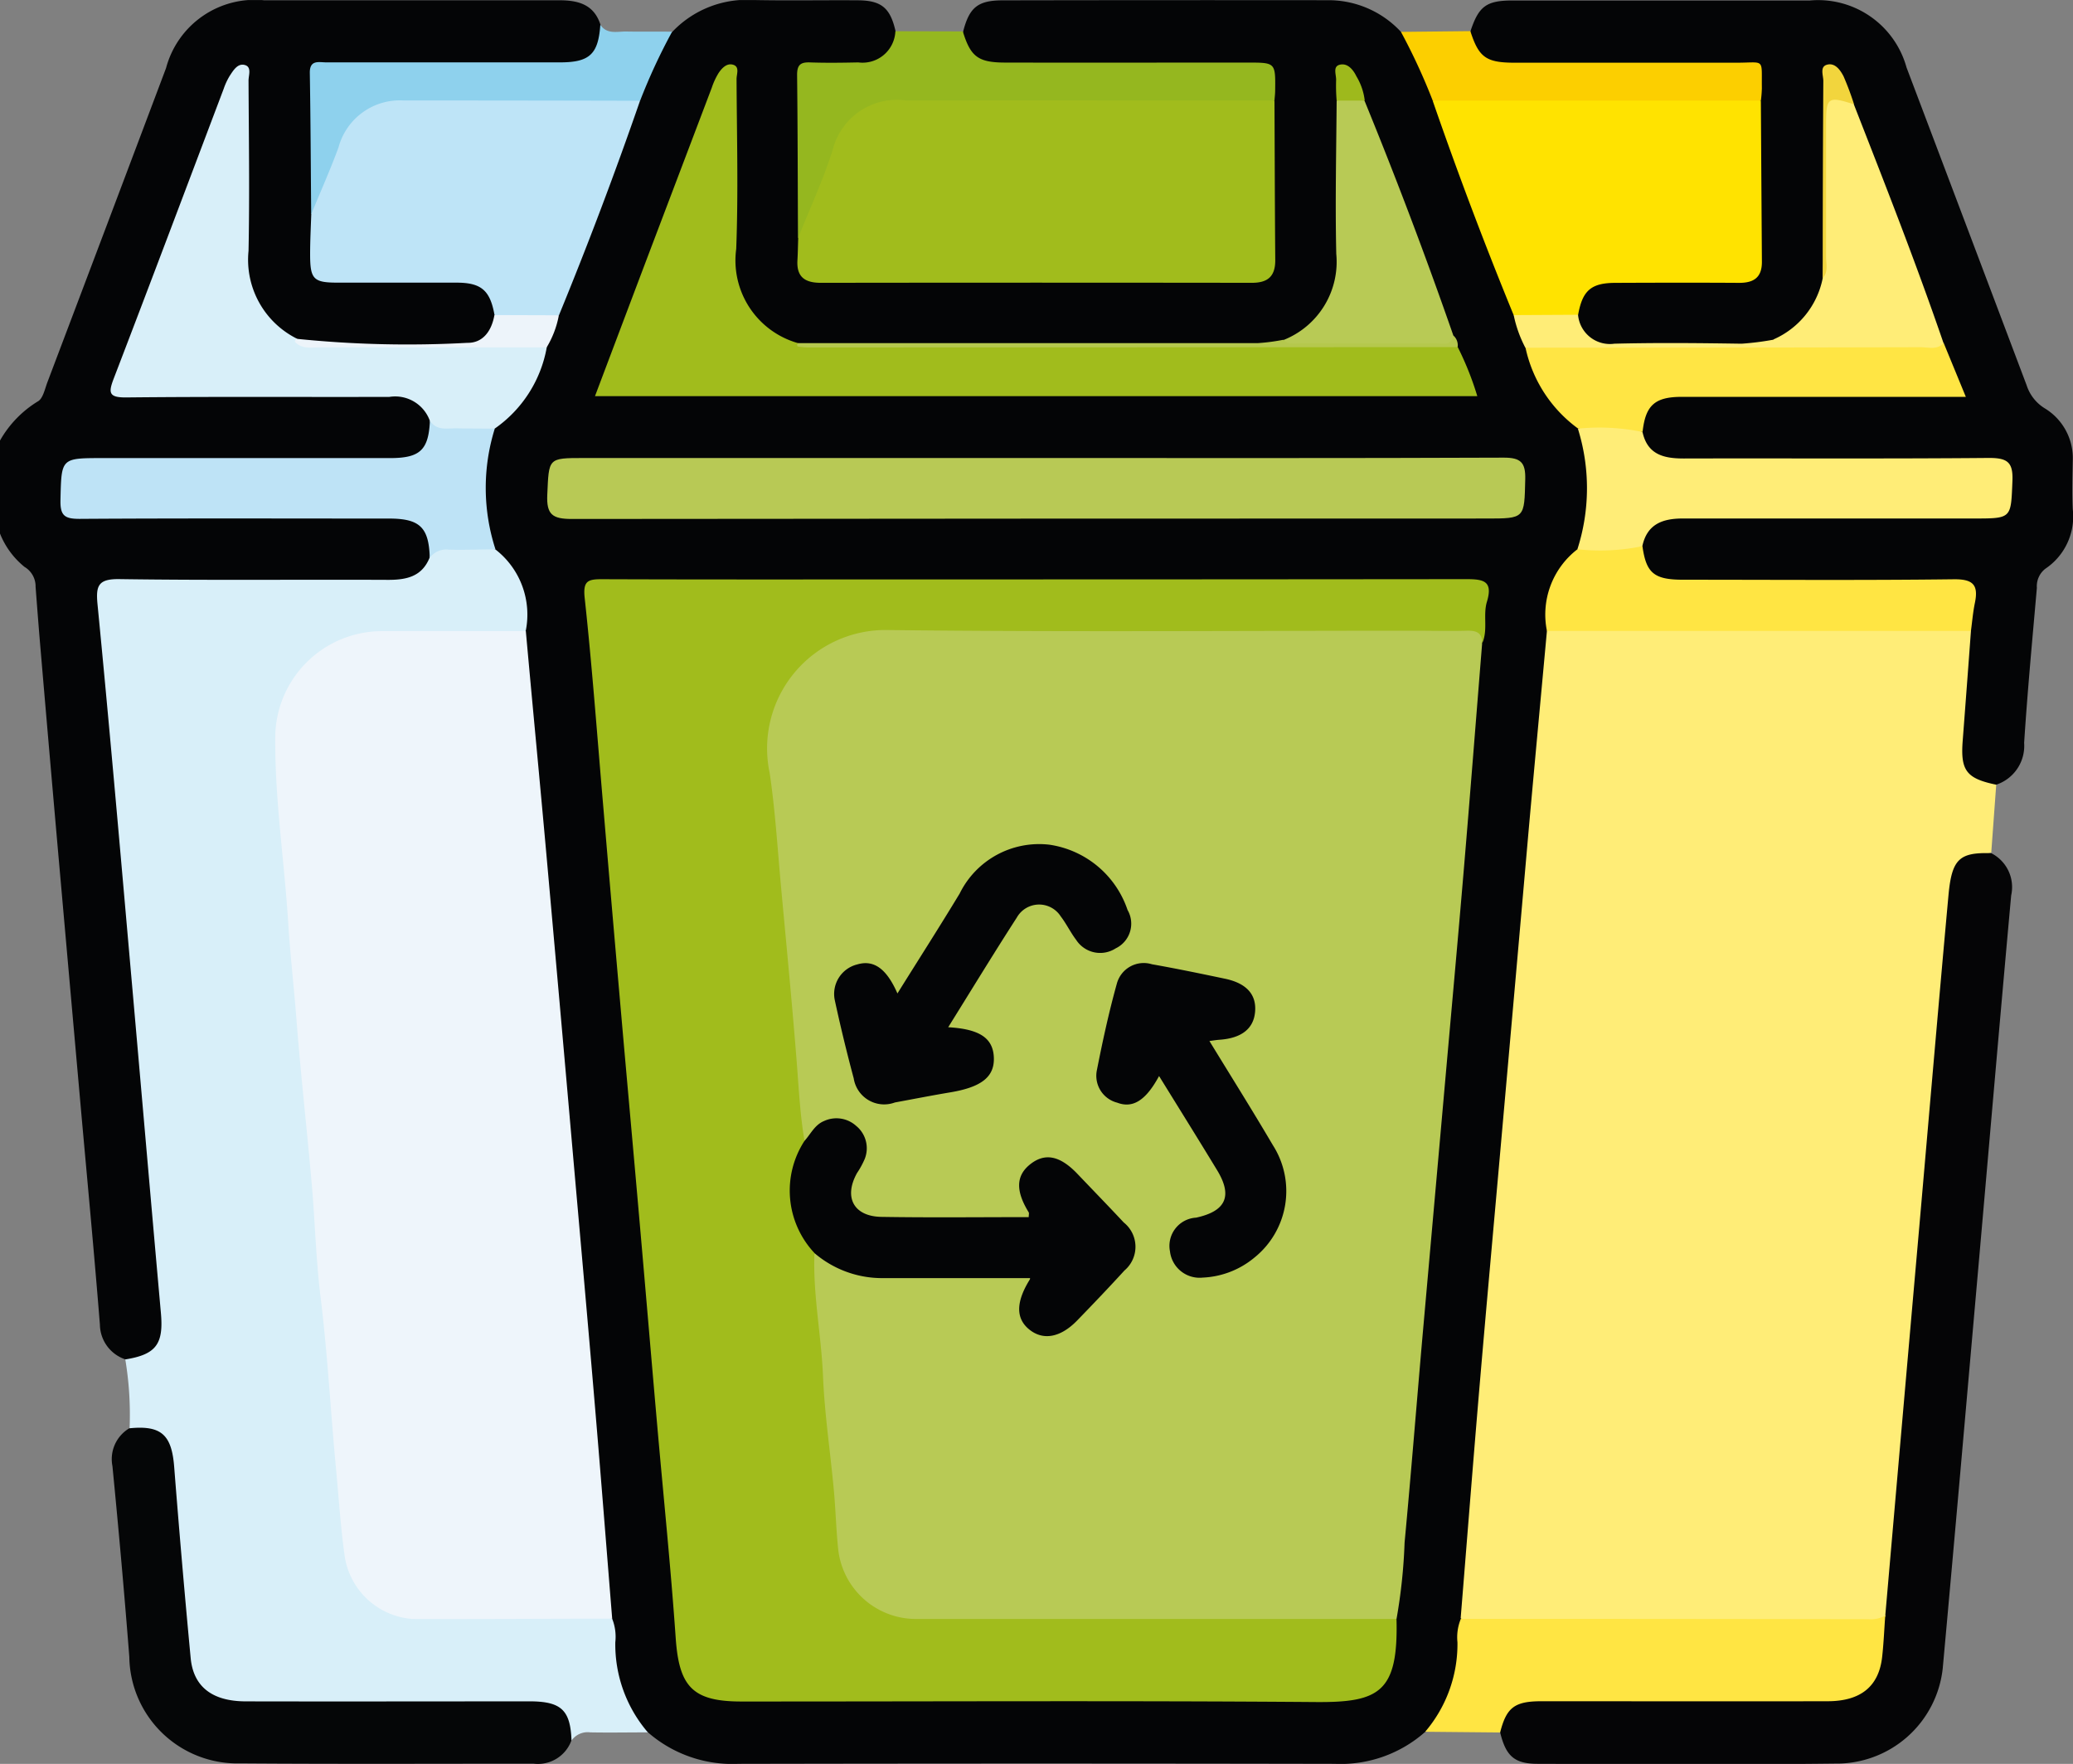<svg xmlns="http://www.w3.org/2000/svg" xmlns:xlink="http://www.w3.org/1999/xlink" width="61.397" height="52.234" viewBox="0 0 61.397 52.234">
  <rect x="0" y="0" width="61.397" height="52.234" fill="#808080" stroke="none"/>
  <defs>
    <clipPath id="clip-path">
      <rect id="Rectángulo_324971" data-name="Rectángulo 324971" width="61.397" height="52.234" fill="none"/>
    </clipPath>
  </defs>
  <g id="Grupo_876399" data-name="Grupo 876399" transform="translate(0 0)">
    <g id="Grupo_876398" data-name="Grupo 876398" transform="translate(0 0.001)" clip-path="url(#clip-path)">
      <path id="Trazado_614095" data-name="Trazado 614095" d="M0,13.046a3.214,3.214,0,0,1,1.118-1.158c.154-.08.21-.369.287-.572q1.76-4.646,3.513-9.3A2.721,2.721,0,0,1,7.817.008c2.915,0,5.83,0,8.745,0,.565,0,1.031.123,1.223.727.13.734-.095,1.089-.8,1.266a4.144,4.144,0,0,1-1.009.083c-1.911,0-3.822,0-5.733,0-.776,0-.822.046-.822.8,0,1.135-.01,2.269-.013,3.4.021.359,0,.718.005,1.078.019.695.117.807.8.818,1.1.018,2.2-.018,3.295.015A1.121,1.121,0,0,1,14.77,9.341c-.2.715-.5.974-1.213.986-1.332.021-2.664.008-4,.005a2.518,2.518,0,0,1-.756-.148A2.827,2.827,0,0,1,7.152,7.257c-.027-1.417,0-2.835-.011-4.251a.978.978,0,0,0-.1-.659,1.347,1.347,0,0,0-.374.662c-1,2.61-1.979,5.227-2.97,7.839-.242.637-.19.708.518.709,2.375,0,4.75-.007,7.126.005.938.005,1.25.219,1.508.966-.032.876-.335,1.173-1.284,1.179-2.515.016-5.028,0-7.543.005-.419,0-.838-.006-1.258,0a.762.762,0,0,0-.74,1.161.4.4,0,0,0,.374.244,4.6,4.6,0,0,0,.6.018h7.9a6.949,6.949,0,0,1,.778.021,1.141,1.141,0,0,1,1.164,1.349c-.178.685-.707.8-1.3.8q-3.566.006-7.133,0c-1.3,0-1.324,0-1.229,1.3.192,2.628.442,5.251.678,7.875.217,2.426.418,4.853.636,7.279.151,1.67.287,3.341.439,5.012a2.147,2.147,0,0,1-.029.832.923.923,0,0,1-1.19.651,1.1,1.1,0,0,1-.753-1.028c-.17-2.124-.371-4.246-.561-6.369q-.336-3.78-.671-7.559-.267-3.036-.526-6.072c-.053-.616-.1-1.232-.147-1.847a.669.669,0,0,0-.327-.591A2.417,2.417,0,0,1,0,15.8Z" transform="translate(0 -0.001)" fill="#040506"/>
      <path id="Trazado_614096" data-name="Trazado 614096" d="M46.592,51.283a3.772,3.772,0,0,1-2.682.947q-8.829-.017-17.656,0a3.8,3.8,0,0,1-2.686-.934c-.645-.323-.787-.961-.976-1.567s-.1-1.27-.245-1.893c-.264-3.5-.6-7-.905-10.491-.3-3.378-.591-6.756-.9-10.132-.259-2.8-.477-5.6-.737-8.4a2.847,2.847,0,0,0-.909-2.537,5.125,5.125,0,0,1-.034-3.514,1.1,1.1,0,0,1,.348-.473c.79-.448.963-1.265,1.25-2.015a9.628,9.628,0,0,0,.376-.984c.793-2.1,1.592-4.2,2.379-6.3.183-.456.345-.921.526-1.377a1.186,1.186,0,0,1,.549-.669A3.043,3.043,0,0,1,26.7,0c1.035.021,2.071,0,3.105.008.691.008.947.237,1.1.92.207.538-.146.772-.542.963a3.451,3.451,0,0,1-1.473.185c-.634.014-.7.066-.7.681,0,1.438-.015,2.876,0,4.315.015.159.011.319.012.478,0,.424.228.611.636.62.139,0,.279.01.419.01q5.833,0,11.665,0c.984,0,1.039-.061,1.045-1.056.008-1.376-.018-2.752.012-4.128-.04-.915-.04-.918-.955-.918q-3.192,0-6.383,0a2.583,2.583,0,0,1-1.17-.172c-.4-.194-.713-.452-.566-.97.183-.714.432-.925,1.166-.927Q38.881,0,43.7.005a2.927,2.927,0,0,1,2.178.943,1.574,1.574,0,0,1,.663,1c.12.351.275.689.4,1.039q1.19,3.147,2.386,6.291c.135.326.227.669.368.993.29.749.455,1.569,1.249,2.015a1.131,1.131,0,0,1,.35.474,5.125,5.125,0,0,1-.028,3.511,2.889,2.889,0,0,0-.913,2.531c-.287,3.179-.549,6.359-.838,9.538-.268,2.939-.523,5.88-.787,8.82q-.4,4.439-.767,8.882-.076.9-.15,1.789c-.155.62-.05,1.274-.245,1.888s-.32,1.247-.968,1.569" transform="translate(-4.38 0)" fill="#040506"/>
      <path id="Trazado_614097" data-name="Trazado 614097" d="M56.617,53.641c.184-2.265.361-4.53.553-6.794.215-2.523.445-5.044.668-7.567q.4-4.5.795-9c.176-1.965.361-3.93.541-5.9a1.046,1.046,0,0,1,.791-.189q5.5-.007,10.994,0a1.768,1.768,0,0,1,.705.091c.325.223.246.553.21.861-.076.667-.1,1.338-.188,2a1.554,1.554,0,0,0,.795,1.792q-.074,1.011-.148,2.022c-1.077.251-1.059,1.11-1.138,1.961-.275,2.942-.517,5.887-.783,8.83-.225,2.505-.431,5.013-.651,7.519-.109,1.253-.189,2.509-.345,3.758a1.1,1.1,0,0,1-.163.569,1.066,1.066,0,0,1-.839.233q-5.535.01-11.069,0a.9.9,0,0,1-.727-.2" transform="translate(-13.357 -5.709)" fill="#ffed77"/>
      <path id="Trazado_614098" data-name="Trazado 614098" d="M15.56,21.236a2.439,2.439,0,0,1,.9,2.414,1.081,1.081,0,0,1-.8.176c-1.1.006-2.2.022-3.294,0A3.084,3.084,0,0,0,9.207,27c.1,1.833.279,3.658.433,5.486q.264,3.129.543,6.258.265,2.979.526,5.959c.144,1.609.288,3.218.419,4.827.036.438.073.875.138,1.309a2.019,2.019,0,0,0,2.157,1.887c1.577.012,3.154,0,4.731.005a1.329,1.329,0,0,1,.864.166,1.446,1.446,0,0,1,.095.7,4,4,0,0,0,.964,2.67c-.568,0-1.138.011-1.705,0a.584.584,0,0,0-.556.242c-.319-.993-1.11-1.032-1.969-1.025-2.531.021-5.064.01-7.595.006-1.3,0-1.776-.455-1.915-1.763-.179-1.684-.306-3.373-.449-5.06-.057-.669-.2-1.179-.968-1.268a.313.313,0,0,1-.193-.132A9.951,9.951,0,0,0,4.6,45.223c.915-.146,1.138-.456,1.054-1.38-.32-3.577-.627-7.154-.944-10.731-.3-3.418-.6-6.836-.933-10.252-.053-.549.02-.753.649-.744,2.655.039,5.312.01,7.968.022.541,0,.99-.1,1.216-.65.055-.2.158-.371.388-.384a2.717,2.717,0,0,1,1.559.132" transform="translate(-0.889 -4.968)" fill="#d8eff9"/>
      <path id="Trazado_614099" data-name="Trazado 614099" d="M72.563,23.238c-.884-.183-1.061-.418-.993-1.3q.125-1.63.245-3.26a.883.883,0,0,1-.1-.687c.044-.587-.018-.672-.6-.679-1.433-.016-2.868,0-4.3-.006-1.235,0-2.47.024-3.7-.012-.8-.024-1.086-.335-1.14-1.143a1.141,1.141,0,0,1,1.116-.986,6.124,6.124,0,0,1,.837-.029c2.716,0,5.432,0,8.147,0,.712,0,.793-.111.778-.8-.009-.423-.18-.622-.608-.623-.7,0-1.4,0-2.1,0-2.3,0-4.593.009-6.889-.006-.8,0-1.02-.165-1.273-.828.017-.873.377-1.27,1.271-1.312,1.017-.048,2.036-.014,3.055-.016,1.418,0,2.835,0,4.254,0,.768,0,.8-.053.531-.783-.049-.131-.1-.259-.145-.392-.024-.061-.045-.124-.067-.185C70,7.8,69.075,5.435,68.187,3.054A1.853,1.853,0,0,0,67.6,2.17c-.077,2.084-.013,4.043-.04,6a2.406,2.406,0,0,1-1.686,2.053,2.373,2.373,0,0,1-.941.111c-1.232,0-2.466.012-3.7-.005-.72-.01-1.022-.28-1.184-1A1.142,1.142,0,0,1,61.323,8.2c1.018-.033,2.036-.005,3.055-.011.959-.006,1.029-.074,1.035-1.012.008-1.4-.013-2.8.009-4.193-.04-.9-.04-.9-.97-.9q-2.921,0-5.842,0a2.455,2.455,0,0,1-1-.138c-.439-.191-.732-.48-.621-1.012.245-.747.469-.918,1.251-.919q4.4,0,8.808,0A2.718,2.718,0,0,1,69.907,2q1.782,4.706,3.558,9.413a1.252,1.252,0,0,0,.528.675,1.724,1.724,0,0,1,.837,1.556c-.008.48-.021.96,0,1.438a1.858,1.858,0,0,1-.808,1.758.653.653,0,0,0-.255.568c-.134,1.53-.278,3.06-.377,4.593a1.211,1.211,0,0,1-.831,1.238" transform="translate(-13.44 -0.002)" fill="#040506"/>
      <path id="Trazado_614100" data-name="Trazado 614100" d="M69.544,55.631q.5-5.751,1.006-11.5c.287-3.279.567-6.558.866-9.835.1-1.065.326-1.261,1.265-1.233a1.125,1.125,0,0,1,.591,1.25C72.945,37.9,72.637,41.5,72.32,45.1c-.356,4.032-.706,8.066-1.075,12.1a3.161,3.161,0,0,1-3.189,2.822c-2.935.034-5.87.015-8.805.007-.691,0-.94-.226-1.112-.918-.158-.548.172-.818.6-1.013a2.488,2.488,0,0,1,1.062-.133q3.893,0,7.787,0c1.284,0,1.591-.274,1.7-1.54a2.192,2.192,0,0,1,.264-.785" transform="translate(-13.706 -7.799)" fill="#050506"/>
      <path id="Trazado_614101" data-name="Trazado 614101" d="M4.864,55.348c.941-.093,1.248.194,1.322,1.144q.221,2.831.488,5.657c.079.851.638,1.284,1.63,1.286,2.692.006,5.384,0,8.076,0,.14,0,.28,0,.419,0,.861.018,1.123.281,1.154,1.152a1.056,1.056,0,0,1-1.13.692c-2.891,0-5.783.013-8.674-.008A3.2,3.2,0,0,1,4.857,62.12c-.147-1.887-.316-3.771-.5-5.653a1.062,1.062,0,0,1,.5-1.119" transform="translate(-1.027 -13.054)" fill="#050607"/>
      <path id="Trazado_614102" data-name="Trazado 614102" d="M68.871,62.6c-.031.416-.047.833-.094,1.246-.1.86-.633,1.3-1.615,1.3-2.826.006-5.65,0-8.476,0-.8,0-1.035.19-1.222.925l-2.22-.021A4,4,0,0,0,56.2,63.4a1.438,1.438,0,0,1,.1-.694q6.032,0,12.063.01a.875.875,0,0,0,.515-.111" transform="translate(-13.034 -14.769)" fill="#ffe543"/>
      <path id="Trazado_614103" data-name="Trazado 614103" d="M35.809,1.221c.228.742.45.916,1.248.918,2.395.005,4.789,0,7.183,0,.827,0,.828,0,.818.82,0,.1-.013.2-.02.3a1.238,1.238,0,0,1-.915.174q-4.755.008-9.51,0a7.638,7.638,0,0,0-.9.037,1.748,1.748,0,0,0-1.557,1.21c-.249.672-.494,1.348-.764,2.013-.1.243-.125.562-.467.636-.007-1.609-.008-3.218-.026-4.827,0-.293.1-.378.381-.368.476.017.954.01,1.43,0a.973.973,0,0,0,1.1-.923l2,.005" transform="translate(-7.291 -0.287)" fill="#95b71f"/>
      <path id="Trazado_614104" data-name="Trazado 614104" d="M22.742,1.163a17.364,17.364,0,0,0-.949,2.046,1.305,1.305,0,0,1-.863.162c-1.933,0-3.866,0-5.8,0a1.9,1.9,0,0,0-2.191,1.518c-.154.41-.319.817-.488,1.221-.078.187-.1.449-.4.449-.011-1.391-.017-2.783-.04-4.174-.006-.4.27-.313.488-.313,2.308,0,4.617,0,6.925,0,.88,0,1.132-.249,1.191-1.114.192.289.489.2.754.2.456.009.912,0,1.368.006" transform="translate(-2.835 -0.226)" fill="#8ed1ed"/>
      <path id="Trazado_614105" data-name="Trazado 614105" d="M56.362,1.212c.248.769.462.928,1.3.93,2.193,0,4.385,0,6.578,0,.861,0,.741-.151.754.757a3.508,3.508,0,0,1-.028.356,1.083,1.083,0,0,1-.793.19q-4.064.007-8.13,0a1.164,1.164,0,0,1-.8-.187,17.987,17.987,0,0,0-.938-2.029l2.056-.022" transform="translate(-12.812 -0.286)" fill="#fccf00"/>
      <path id="Trazado_614106" data-name="Trazado 614106" d="M12.058,7.255c.27-.658.561-1.309.806-1.976a1.881,1.881,0,0,1,1.929-1.386q3.5,0,7,.009-1.111,3.209-2.4,6.349a2.265,2.265,0,0,1-1.91-.006c-.129-.725-.39-.954-1.111-.957-1.176,0-2.353,0-3.529,0-.724,0-.82-.1-.821-.838,0-.4.021-.8.034-1.193" transform="translate(-2.837 -0.919)" fill="#bee4f7"/>
      <path id="Trazado_614107" data-name="Trazado 614107" d="M17.206,10.879a3.724,3.724,0,0,1-1.542,2.405,2.588,2.588,0,0,1-1.6.122c-.21-.019-.274-.194-.325-.368a1.091,1.091,0,0,0-1.192-.694c-2.6.008-5.194-.011-7.791.016-.532.006-.533-.144-.374-.561C5.479,8.943,6.556,6.08,7.639,3.218a1.95,1.95,0,0,1,.175-.377c.108-.163.236-.384.45-.325s.108.308.11.468c.008,1.678.034,3.357,0,5.035a2.612,2.612,0,0,0,1.431,2.6.687.687,0,0,0,.6.2c1.473,0,2.947.035,4.418-.015.572-.019,1.142-.137,1.721-.108a.89.89,0,0,1,.67.183" transform="translate(-1.013 -0.592)" fill="#d8eff9"/>
      <path id="Trazado_614108" data-name="Trazado 614108" d="M13.28,16.291c.195.319.511.231.8.236.375.007.75.007,1.125.009a5.888,5.888,0,0,0,.021,3.575c-.459,0-.919.022-1.378.009a.606.606,0,0,0-.569.242c-.024-.9-.293-1.162-1.2-1.163-3.058,0-6.115-.011-9.172.009-.441,0-.575-.095-.565-.555.029-1.245.005-1.245,1.253-1.245q4.257,0,8.513,0c.892,0,1.138-.245,1.177-1.116" transform="translate(-0.551 -3.844)" fill="#bee3f6"/>
      <path id="Trazado_614109" data-name="Trazado 614109" d="M18.891,13.167q-3.366,0-6.733,0c-.25,0-.517.053-.721-.16-.008-.008,0-.038.006-.053a.2.2,0,0,1,.042-.042,32.194,32.194,0,0,0,5.056.119c.468.008.721-.365.8-.822l1.909.006a2.83,2.83,0,0,1-.364.955" transform="translate(-2.698 -2.88)" fill="#edf4fa"/>
      <path id="Trazado_614110" data-name="Trazado 614110" d="M50.874,24.765c-.18,2.225-.353,4.45-.541,6.674-.176,2.085-.366,4.17-.551,6.254q-.336,3.781-.672,7.564c-.179,2.045-.341,4.092-.533,6.136a16.083,16.083,0,0,1-.238,2.256,1.09,1.09,0,0,1-.8.185q-6.677,0-13.355,0a2.509,2.509,0,0,1-2.567-2.4c-.251-2.6-.434-5.209-.7-7.809a1.43,1.43,0,0,1,.047-.65c.156-.287.366-.175.554-.056a3.746,3.746,0,0,0,2.121.5q1.615-.015,3.23,0c.69.008.713.045.544.686a.713.713,0,0,0,.2.817.691.691,0,0,0,.889-.015,9.729,9.729,0,0,0,1.785-1.922.666.666,0,0,0-.095-.882c-.5-.566-1.053-1.088-1.562-1.65a.671.671,0,0,0-.918-.158.761.761,0,0,0-.293.947c.174.633.147.681-.5.689-1.2.015-2.392.018-3.589,0-1.144-.016-1.539-.659-1.045-1.681.19-.394.256-.777-.121-1.083s-.7-.142-1.015.138c-.125.112-.241.288-.459.175a2.973,2.973,0,0,1-.247-1.4c-.287-3.26-.6-6.518-.859-9.779a3.53,3.53,0,0,1,3.8-4.1q8.206,0,16.413,0a4.5,4.5,0,0,1,.717.028c.306.049.484.188.352.53" transform="translate(-6.977 -5.711)" fill="#b8ca55"/>
      <path id="Trazado_614111" data-name="Trazado 614111" d="M49.24,24.349c.012-.329-.18-.387-.461-.379-.519.015-1.038,0-1.557,0-5.19,0-10.381.041-15.57-.02a3.506,3.506,0,0,0-3.512,4.235c.168,1.136.236,2.287.342,3.432.157,1.7.323,3.4.457,5.1.062.789.1,1.579.232,2.359.139.186,0,.347-.066.5a2.34,2.34,0,0,0,.221,2.336c.095.147.232.287.14.489-.048,1.217.2,2.414.253,3.626.045,1.128.216,2.251.32,3.377.055.593.069,1.191.132,1.783a2.318,2.318,0,0,0,2.271,2.048q7.131,0,14.263,0c.054,2.161-.5,2.475-2.385,2.46-5.672-.044-11.344-.015-17.017-.016-1.443,0-1.845-.435-1.946-1.874-.147-2.107-.364-4.21-.549-6.315-.176-2.006-.345-4.012-.521-6.019-.184-2.105-.376-4.209-.56-6.314q-.264-3.01-.519-6.019c-.176-2.046-.326-4.1-.547-6.136-.055-.51.095-.559.519-.557,3.216.012,6.431.006,9.646.006q7.969,0,15.938-.008c.51,0,.808.045.618.672-.12.4.04.838-.143,1.237" transform="translate(-5.344 -5.294)" fill="#a1bc1c"/>
      <path id="Trazado_614112" data-name="Trazado 614112" d="M20.647,53.7c-1.976,0-3.952.016-5.927.008a2.194,2.194,0,0,1-1.991-1.837c-.123-.862-.177-1.734-.259-2.6-.161-1.7-.25-3.4-.458-5.09-.138-1.12-.166-2.254-.264-3.38-.143-1.618-.325-3.231-.451-4.85-.073-.949-.184-1.9-.243-2.843-.115-1.841-.4-3.671-.385-5.521a3.164,3.164,0,0,1,3.111-3.13c1.437-.005,2.874,0,4.311,0,.2,2.223.415,4.445.614,6.668q.4,4.466.791,8.935c.217,2.463.437,4.924.645,7.387.177,2.085.339,4.171.508,6.256" transform="translate(-2.517 -5.768)" fill="#eef5fb"/>
      <path id="Trazado_614113" data-name="Trazado 614113" d="M30.93,7.964c.345-.867.74-1.718,1.023-2.606a1.957,1.957,0,0,1,2.175-1.465c3.637-.01,7.273,0,10.91,0,.007,1.577.01,3.154.023,4.732,0,.489-.232.668-.7.667q-6.38-.009-12.76,0c-.471,0-.721-.174-.692-.668.013-.219.015-.439.023-.658" transform="translate(-7.291 -0.918)" fill="#a1bc1c"/>
      <path id="Trazado_614114" data-name="Trazado 614114" d="M48.615,10.864a9.013,9.013,0,0,1,.58,1.454H23.063c.529-1.4,1.044-2.766,1.561-4.132q.949-2.5,1.9-5.007a2.073,2.073,0,0,1,.2-.43c.1-.148.249-.306.439-.242s.092.279.093.421c.008,1.676.054,3.356-.01,5.03a2.544,2.544,0,0,0,1.827,2.789c.175.149.382.066.572.066,3.647.005,7.293,0,10.94.007,2.39.008,4.775-.195,7.167-.113a1.329,1.329,0,0,1,.863.157" transform="translate(-5.441 -0.588)" fill="#a1bc1c"/>
      <path id="Trazado_614115" data-name="Trazado 614115" d="M35.766,17.746c4.593,0,9.186.008,13.779-.011.5,0,.645.144.633.639-.028,1.163,0,1.164-1.161,1.164q-13.539,0-27.078.013c-.573,0-.753-.13-.726-.718.05-1.085.013-1.087,1.075-1.087H35.766" transform="translate(-5.004 -4.184)" fill="#b8c955"/>
      <path id="Trazado_614116" data-name="Trazado 614116" d="M55.533,3.895l9.72,0q.015,2.391.031,4.781c0,.468-.252.62-.683.617-1.215-.008-2.431-.005-3.646,0-.73,0-.986.225-1.115.951a2.214,2.214,0,0,1-1.906.01q-1.289-3.143-2.4-6.353" transform="translate(-13.101 -0.918)" fill="#ffe300"/>
      <path id="Trazado_614117" data-name="Trazado 614117" d="M63.074,16.65c.147.669.633.782,1.223.781,3.014-.008,6.029.011,9.042-.016.542,0,.714.126.69.685-.046,1.106-.013,1.108-1.139,1.108-2.874,0-5.749,0-8.623,0-.6,0-1.061.165-1.2.824a1.877,1.877,0,0,1-1.924.092,5.911,5.911,0,0,0,.018-3.57,1.881,1.881,0,0,1,1.909.1" transform="translate(-14.426 -3.855)" fill="#ffed77"/>
      <path id="Trazado_614118" data-name="Trazado 614118" d="M60.865,21.258a6.138,6.138,0,0,0,1.924-.092c.109.791.338.993,1.191.994,2.675,0,5.349.02,8.024-.013.574-.007.743.161.631.7-.057.272-.079.552-.117.829H59.96a2.438,2.438,0,0,1,.9-2.415" transform="translate(-14.144 -4.994)" fill="#ffe543"/>
      <path id="Trazado_614119" data-name="Trazado 614119" d="M62.6,15.9a6.283,6.283,0,0,0-1.909-.1,4,4,0,0,1-1.561-2.4,2.809,2.809,0,0,1,1.861-.142c.275.028.55.069.828.076,2.975.078,5.945-.18,8.921-.112a3.817,3.817,0,0,1,.776.042l.656,1.595H70.226c-2.156,0-4.313,0-6.47,0-.8,0-1.073.255-1.158,1.039" transform="translate(-13.949 -3.108)" fill="#ffe544"/>
      <path id="Trazado_614120" data-name="Trazado 614120" d="M52.149,3.848Q53.558,7.289,54.78,10.8c.119.42-.217.287-.384.289-1.365.011-2.73.015-4.095,0-.18,0-.442.158-.552-.151a2.489,2.489,0,0,0,1.565-2.552c-.034-1.51,0-3.021.011-4.532a.6.6,0,0,1,.824,0" transform="translate(-11.737 -0.87)" fill="#b8ca55"/>
      <path id="Trazado_614121" data-name="Trazado 614121" d="M71.407,13.037c-.194.211-.449.122-.678.122q-5.854.014-11.709.014a3.639,3.639,0,0,1-.345-.965l1.906-.01a.947.947,0,0,0,1.076.857c1.255-.032,2.512-.019,3.768,0a8.4,8.4,0,0,0,.936-.118c1.453-.153,2.91-.05,4.364-.074a.972.972,0,0,1,.68.179Z" transform="translate(-13.843 -2.878)" fill="#ffed77"/>
      <path id="Trazado_614122" data-name="Trazado 614122" d="M45.3,13.131c.147.15.335.1.509.1,1.333,0,2.666.005,4,0,.2,0,.464.1.523-.233a.386.386,0,0,1,.13.346q-9.626.006-19.253.01a2.461,2.461,0,0,1-.289-.028c-.009,0-.023-.031-.022-.046a.168.168,0,0,1,.024-.054q6.809,0,13.618,0a5.884,5.884,0,0,0,.762-.1" transform="translate(-7.29 -3.066)" fill="#b5c84d"/>
      <path id="Trazado_614123" data-name="Trazado 614123" d="M52.623,3.568l-.824,0a5.294,5.294,0,0,1-.016-.592c.012-.162-.108-.411.1-.468.23-.064.4.132.5.338a1.8,1.8,0,0,1,.248.719" transform="translate(-12.211 -0.59)" fill="#9eb91c"/>
      <path id="Trazado_614124" data-name="Trazado 614124" d="M73.777,11.035q-2.269,0-4.539,0c-.173,0-.364.05-.5-.109A2.512,2.512,0,0,0,70.2,9.111c.081-1.583.01-3.167.039-4.751,0-.219-.105-.5.209-.613a.52.52,0,0,1,.673.213c.917,2.346,1.84,4.691,2.658,7.075" transform="translate(-16.216 -0.874)" fill="#ffed77"/>
      <path id="Trazado_614125" data-name="Trazado 614125" d="M71.567,3.675c-.763-.245-.818-.206-.818.585,0,1.312,0,2.625,0,3.937,0,.211.07.441-.1.628,0-1.947.006-3.894.018-5.84,0-.164-.108-.414.1-.478.24-.074.4.148.5.342a8.672,8.672,0,0,1,.309.825" transform="translate(-16.665 -0.589)" fill="#f2d53d"/>
      <path id="Trazado_614126" data-name="Trazado 614126" d="M31.344,47.331a2.7,2.7,0,0,1-.295-3.323c.183-.2.3-.473.579-.587a.872.872,0,0,1,.95.144.855.855,0,0,1,.255.977,2.506,2.506,0,0,1-.228.418c-.4.715-.105,1.286.722,1.3,1.453.024,2.908.007,4.362.007,0-.066.015-.113,0-.141-.394-.64-.379-1.093.052-1.43s.876-.254,1.4.3c.455.477.914.95,1.364,1.431a.919.919,0,0,1,.02,1.42c-.457.5-.927.993-1.4,1.48-.494.509-1.007.6-1.417.27s-.406-.827.039-1.524H33.313a3.079,3.079,0,0,1-1.969-.74" transform="translate(-7.221 -10.226)" fill="#040506"/>
      <path id="Trazado_614127" data-name="Trazado 614127" d="M34.206,37.138c.646-1.036,1.258-1.99,1.844-2.96a2.623,2.623,0,0,1,2.661-1.446,2.883,2.883,0,0,1,2.311,1.932.811.811,0,0,1-.352,1.138.847.847,0,0,1-1.168-.249c-.168-.221-.29-.478-.46-.7a.759.759,0,0,0-1.3.037c-.691,1.07-1.352,2.157-2.032,3.247.929.053,1.327.32,1.352.891s-.355.881-1.289,1.037c-.549.092-1.1.2-1.642.3a.912.912,0,0,1-1.219-.714q-.309-1.151-.561-2.317a.9.9,0,0,1,.666-1.057c.482-.142.861.112,1.188.855" transform="translate(-7.627 -7.719)" fill="#040506"/>
      <path id="Trazado_614128" data-name="Trazado 614128" d="M44.351,40.676c-.392.725-.778.961-1.238.786a.822.822,0,0,1-.6-.973c.169-.855.354-1.709.588-2.548a.825.825,0,0,1,1.04-.578c.724.128,1.443.277,2.162.428.642.134.94.471.893.985-.045.5-.407.779-1.057.823-.076.005-.152.018-.295.037.641,1.049,1.274,2.055,1.875,3.078a2.526,2.526,0,0,1-.543,3.336,2.566,2.566,0,0,1-1.53.592.883.883,0,0,1-.97-.775.837.837,0,0,1,.772-1c.887-.192,1.09-.641.621-1.41-.555-.914-1.122-1.822-1.712-2.777" transform="translate(-10.024 -8.81)" fill="#040506"/>
    </g>
  </g>
</svg>
